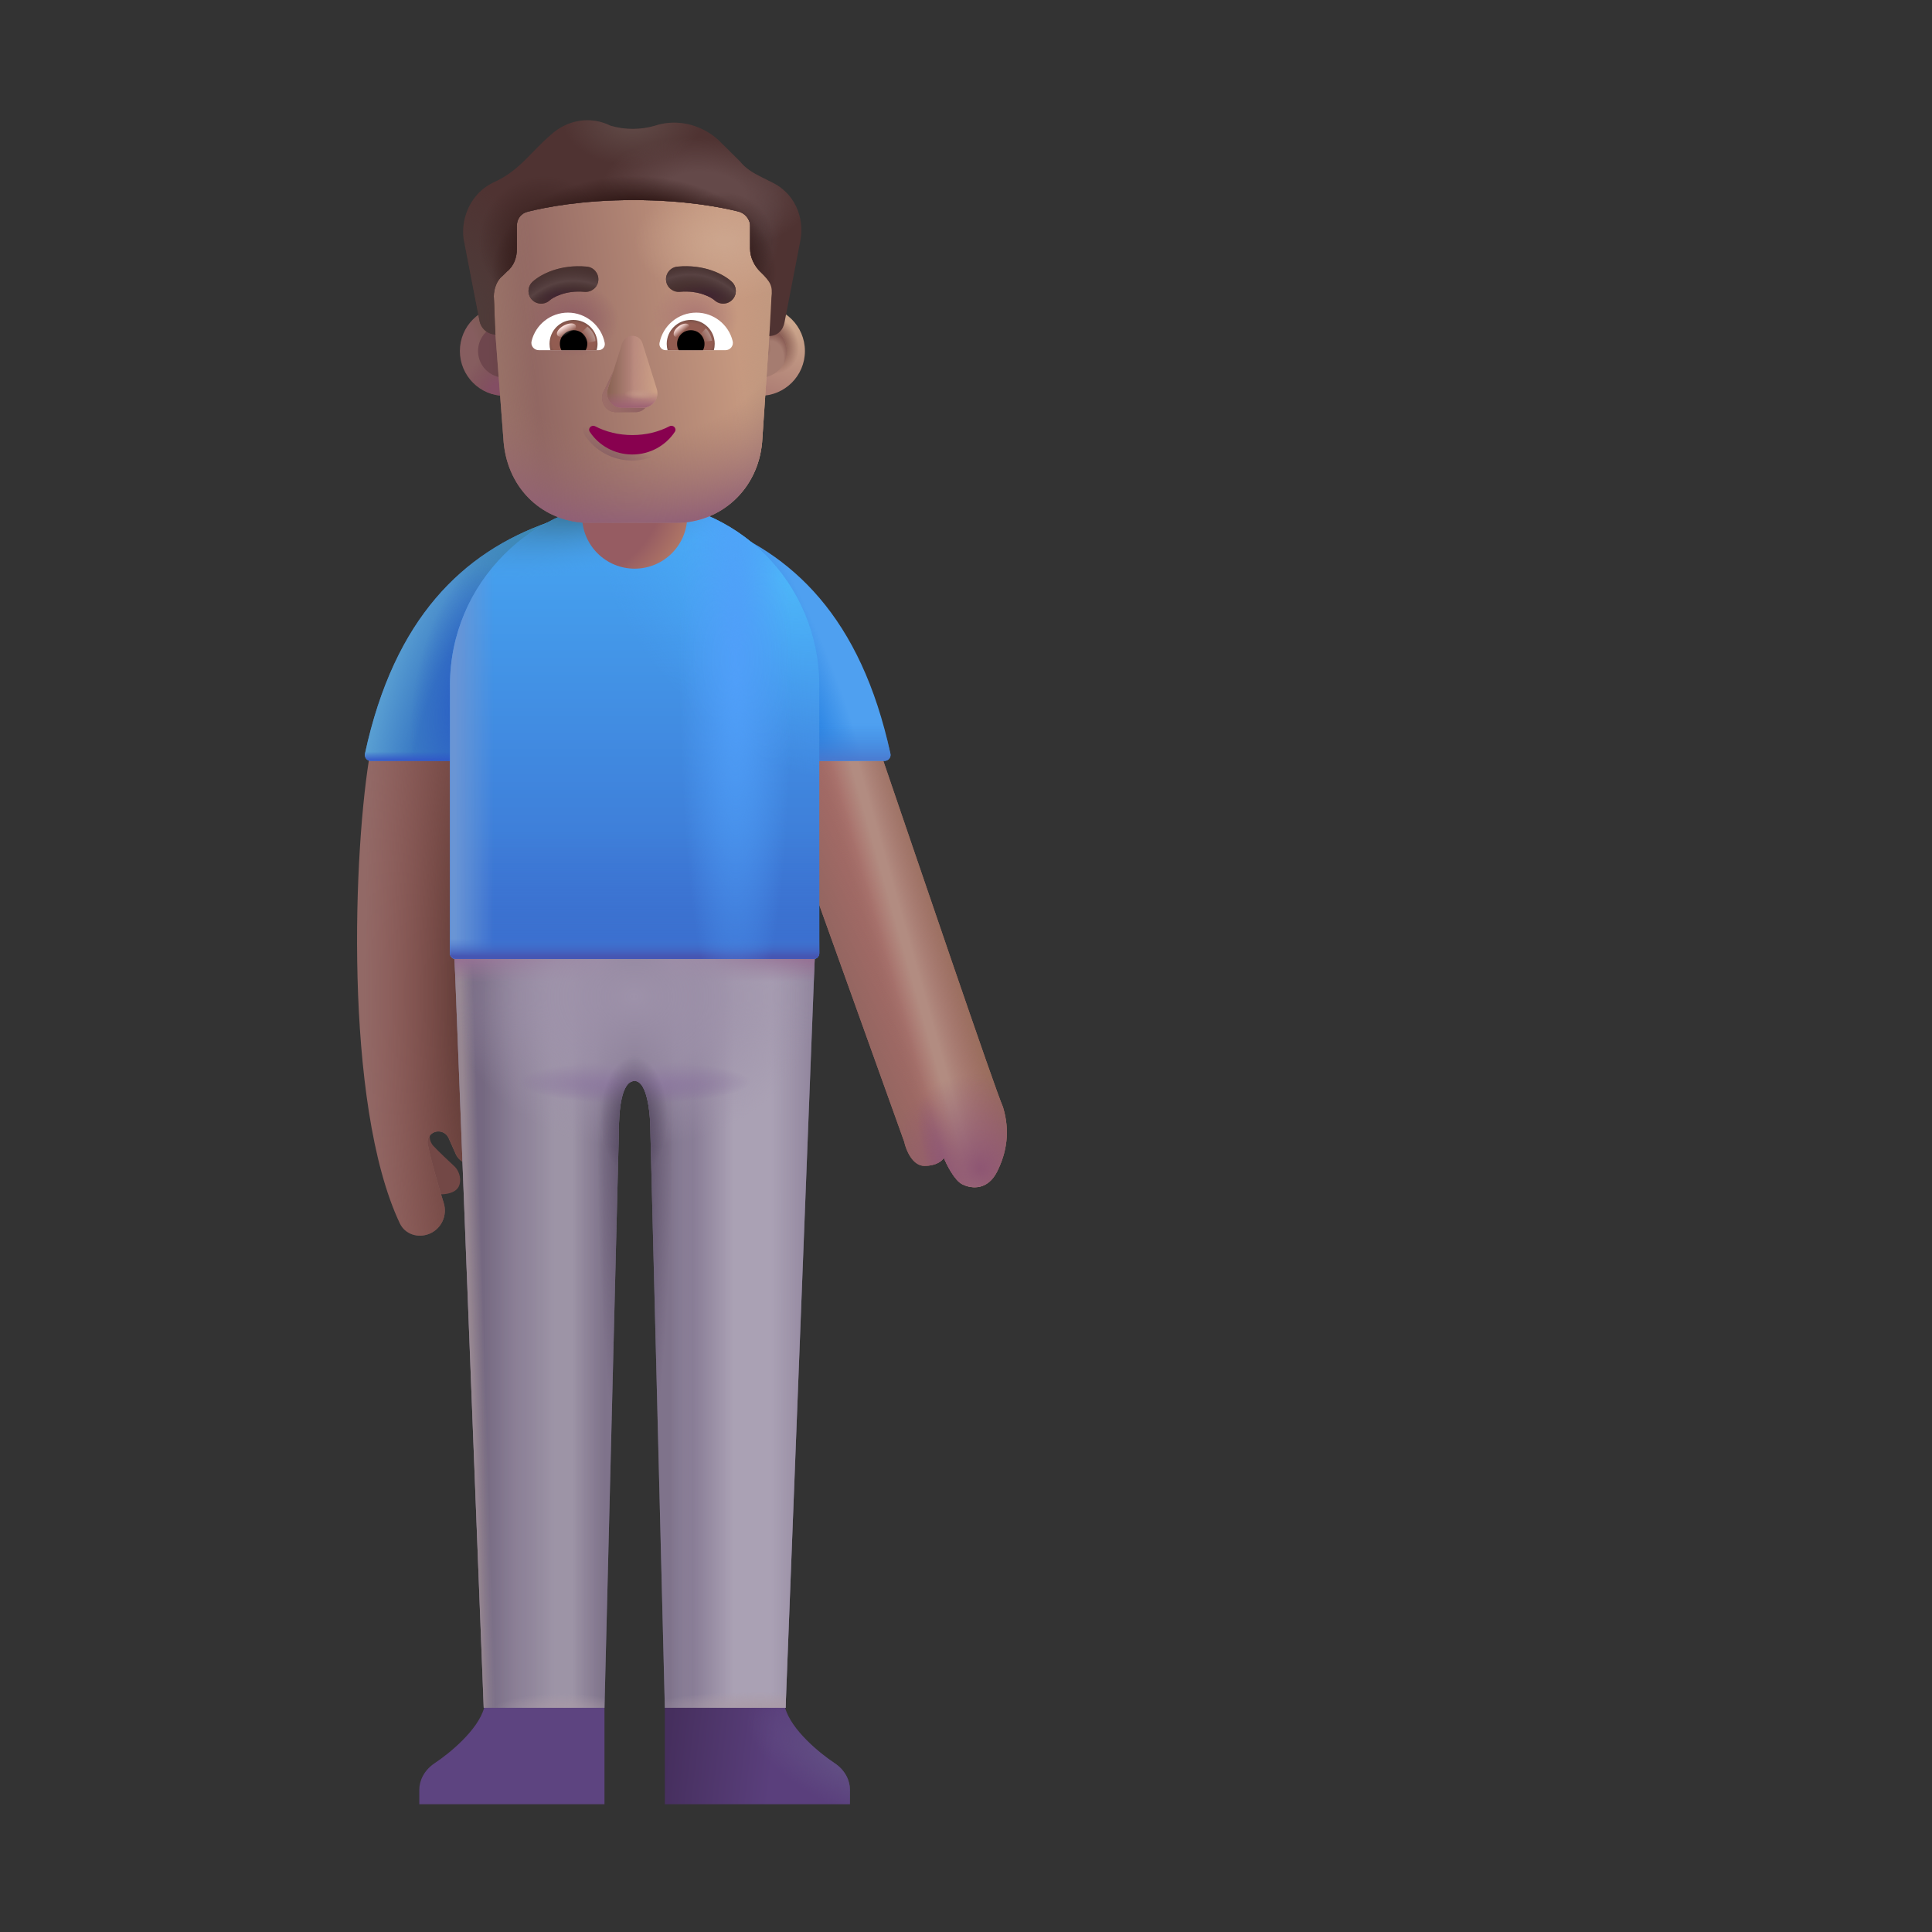 <svg width="32" height="32" viewBox="0 0 32 32" fill="none" xmlns="http://www.w3.org/2000/svg">
<rect x="0" y="0" width="32" height="32" fill="#333333" stroke="none"/>
<path d="M14.977 18.912L12.906 13.139L12.82 12.334H14.539C15.19 14.24 16.482 18.044 16.613 18.338C16.734 18.74 16.672 19.092 16.516 19.404C16.359 19.717 16.094 19.693 15.938 19.615C15.812 19.553 15.682 19.297 15.633 19.178C15.609 19.222 15.512 19.311 15.312 19.311C15.113 19.311 15.005 19.045 14.977 18.912Z" fill="#A76B67"/>
<path d="M14.977 18.912L12.906 13.139L12.82 12.334H14.539C15.19 14.24 16.482 18.044 16.613 18.338C16.734 18.74 16.672 19.092 16.516 19.404C16.359 19.717 16.094 19.693 15.938 19.615C15.812 19.553 15.682 19.297 15.633 19.178C15.609 19.222 15.512 19.311 15.312 19.311C15.113 19.311 15.005 19.045 14.977 18.912Z" fill="url(#paint0_linear_4524_39494)"/>
<path d="M14.977 18.912L12.906 13.139L12.82 12.334H14.539C15.19 14.24 16.482 18.044 16.613 18.338C16.734 18.74 16.672 19.092 16.516 19.404C16.359 19.717 16.094 19.693 15.938 19.615C15.812 19.553 15.682 19.297 15.633 19.178C15.609 19.222 15.512 19.311 15.312 19.311C15.113 19.311 15.005 19.045 14.977 18.912Z" fill="url(#paint1_linear_4524_39494)"/>
<path d="M14.977 18.912L12.906 13.139L12.82 12.334H14.539C15.19 14.24 16.482 18.044 16.613 18.338C16.734 18.74 16.672 19.092 16.516 19.404C16.359 19.717 16.094 19.693 15.938 19.615C15.812 19.553 15.682 19.297 15.633 19.178C15.609 19.222 15.512 19.311 15.312 19.311C15.113 19.311 15.005 19.045 14.977 18.912Z" fill="url(#paint2_radial_4524_39494)"/>
<path d="M14.977 18.912L12.906 13.139L12.82 12.334H14.539C15.19 14.24 16.482 18.044 16.613 18.338C16.734 18.74 16.672 19.092 16.516 19.404C16.359 19.717 16.094 19.693 15.938 19.615C15.812 19.553 15.682 19.297 15.633 19.178C15.609 19.222 15.512 19.311 15.312 19.311C15.113 19.311 15.005 19.045 14.977 18.912Z" fill="url(#paint3_linear_4524_39494)"/>
<path d="M14.977 18.912L12.906 13.139L12.82 12.334H14.539C15.19 14.24 16.482 18.044 16.613 18.338C16.734 18.74 16.672 19.092 16.516 19.404C16.359 19.717 16.094 19.693 15.938 19.615C15.812 19.553 15.682 19.297 15.633 19.178C15.609 19.222 15.512 19.311 15.312 19.311C15.113 19.311 15.005 19.045 14.977 18.912Z" fill="url(#paint4_radial_4524_39494)"/>
<path d="M7.18 18.982C7.095 18.891 7.116 18.785 7.137 18.744H6.699L7.02 19.74C7.281 19.818 7.559 19.791 7.609 19.627C7.65 19.495 7.582 19.373 7.535 19.326C7.452 19.249 7.264 19.073 7.18 18.982Z" fill="#734846"/>
<path d="M6.623 20.263C5.685 18.281 5.854 14.004 6.136 12.439H7.808C7.736 14.864 7.847 17.682 7.986 18.95C7.997 19.053 8.069 19.165 7.986 19.227C7.836 19.337 7.622 19.281 7.547 19.111L7.43 18.849C7.392 18.763 7.294 18.72 7.204 18.749C7.12 18.778 7.067 18.863 7.085 18.95C7.146 19.25 7.257 19.628 7.349 19.924C7.414 20.131 7.311 20.354 7.11 20.436C6.924 20.512 6.709 20.444 6.623 20.263Z" fill="#926966"/>
<path d="M6.623 20.263C5.685 18.281 5.854 14.004 6.136 12.439H7.808C7.736 14.864 7.847 17.682 7.986 18.95C7.997 19.053 8.069 19.165 7.986 19.227C7.836 19.337 7.622 19.281 7.547 19.111L7.43 18.849C7.392 18.763 7.294 18.72 7.204 18.749C7.12 18.778 7.067 18.863 7.085 18.95C7.146 19.25 7.257 19.628 7.349 19.924C7.414 20.131 7.311 20.354 7.11 20.436C6.924 20.512 6.709 20.444 6.623 20.263Z" fill="url(#paint5_radial_4524_39494)"/>
<path d="M6.045 12.483C6.531 10.229 7.674 9.149 9.075 8.654V12.603H6.142C6.079 12.603 6.032 12.544 6.045 12.483Z" fill="#3979C4"/>
<path d="M6.045 12.483C6.531 10.229 7.674 9.149 9.075 8.654V12.603H6.142C6.079 12.603 6.032 12.544 6.045 12.483Z" fill="url(#paint6_radial_4524_39494)"/>
<path d="M6.045 12.483C6.531 10.229 7.674 9.149 9.075 8.654V12.603H6.142C6.079 12.603 6.032 12.544 6.045 12.483Z" fill="url(#paint7_radial_4524_39494)"/>
<path d="M6.045 12.483C6.531 10.229 7.674 9.149 9.075 8.654V12.603H6.142C6.079 12.603 6.032 12.544 6.045 12.483Z" fill="url(#paint8_linear_4524_39494)"/>
<path d="M6.045 12.483C6.531 10.229 7.674 9.149 9.075 8.654V12.603H6.142C6.079 12.603 6.032 12.544 6.045 12.483Z" fill="url(#paint9_radial_4524_39494)"/>
<path d="M14.748 12.483C14.262 10.229 13.12 9.149 11.719 8.654V12.603H14.651C14.714 12.603 14.762 12.544 14.748 12.483Z" fill="#4FA0F0"/>
<path d="M14.748 12.483C14.262 10.229 13.12 9.149 11.719 8.654V12.603H14.651C14.714 12.603 14.762 12.544 14.748 12.483Z" fill="url(#paint10_radial_4524_39494)"/>
<path d="M14.748 12.483C14.262 10.229 13.12 9.149 11.719 8.654V12.603H14.651C14.714 12.603 14.762 12.544 14.748 12.483Z" fill="url(#paint11_linear_4524_39494)"/>
<path d="M7.527 15.834L8.012 28.287H10.012L10.25 18.763C10.25 18.435 10.279 17.904 10.512 17.904C10.724 17.904 10.775 18.459 10.773 18.763L11.012 28.287H13.012L13.496 15.834H7.527Z" fill="#756983"/>
<path d="M7.527 15.834L8.012 28.287H10.012L10.25 18.763C10.25 18.435 10.279 17.904 10.512 17.904C10.724 17.904 10.775 18.459 10.773 18.763L11.012 28.287H13.012L13.496 15.834H7.527Z" fill="url(#paint12_linear_4524_39494)"/>
<path d="M7.527 15.834L8.012 28.287H10.012L10.25 18.763C10.25 18.435 10.279 17.904 10.512 17.904C10.724 17.904 10.775 18.459 10.773 18.763L11.012 28.287H13.012L13.496 15.834H7.527Z" fill="url(#paint13_linear_4524_39494)"/>
<path d="M7.527 15.834L8.012 28.287H10.012L10.25 18.763C10.25 18.435 10.279 17.904 10.512 17.904C10.724 17.904 10.775 18.459 10.773 18.763L11.012 28.287H13.012L13.496 15.834H7.527Z" fill="url(#paint14_linear_4524_39494)"/>
<path d="M7.527 15.834L8.012 28.287H10.012L10.25 18.763C10.25 18.435 10.279 17.904 10.512 17.904C10.724 17.904 10.775 18.459 10.773 18.763L11.012 28.287H13.012L13.496 15.834H7.527Z" fill="url(#paint15_linear_4524_39494)"/>
<path d="M7.527 15.834L8.012 28.287H10.012L10.25 18.763C10.25 18.435 10.279 17.904 10.512 17.904C10.724 17.904 10.775 18.459 10.773 18.763L11.012 28.287H13.012L13.496 15.834H7.527Z" fill="url(#paint16_radial_4524_39494)"/>
<path d="M7.527 15.834L8.012 28.287H10.012L10.25 18.763C10.25 18.435 10.279 17.904 10.512 17.904C10.724 17.904 10.775 18.459 10.773 18.763L11.012 28.287H13.012L13.496 15.834H7.527Z" fill="url(#paint17_radial_4524_39494)"/>
<path d="M7.527 15.834L8.012 28.287H10.012L10.25 18.763C10.25 18.435 10.279 17.904 10.512 17.904C10.724 17.904 10.775 18.459 10.773 18.763L11.012 28.287H13.012L13.496 15.834H7.527Z" fill="url(#paint18_radial_4524_39494)"/>
<path d="M7.527 15.834L8.012 28.287H10.012L10.25 18.763C10.25 18.435 10.279 17.904 10.512 17.904C10.724 17.904 10.775 18.459 10.773 18.763L11.012 28.287H13.012L13.496 15.834H7.527Z" fill="url(#paint19_radial_4524_39494)"/>
<path d="M7.527 15.834L8.012 28.287H10.012L10.25 18.763C10.25 18.435 10.279 17.904 10.512 17.904C10.724 17.904 10.775 18.459 10.773 18.763L11.012 28.287H13.012L13.496 15.834H7.527Z" fill="url(#paint20_radial_4524_39494)"/>
<path d="M7.527 15.834L8.012 28.287H10.012L10.25 18.763C10.25 18.435 10.279 17.904 10.512 17.904C10.724 17.904 10.775 18.459 10.773 18.763L11.012 28.287H13.012L13.496 15.834H7.527Z" fill="url(#paint21_radial_4524_39494)"/>
<path d="M7.453 11.349C7.453 9.66 8.822 8.291 10.512 8.291C12.201 8.291 13.57 9.66 13.57 11.349V15.79C13.57 15.842 13.528 15.884 13.477 15.884H7.547C7.495 15.884 7.453 15.842 7.453 15.79V11.349Z" fill="url(#paint22_linear_4524_39494)"/>
<path d="M7.453 11.349C7.453 9.66 8.822 8.291 10.512 8.291C12.201 8.291 13.57 9.66 13.57 11.349V15.79C13.57 15.842 13.528 15.884 13.477 15.884H7.547C7.495 15.884 7.453 15.842 7.453 15.79V11.349Z" fill="url(#paint23_radial_4524_39494)"/>
<path d="M7.453 11.349C7.453 9.66 8.822 8.291 10.512 8.291C12.201 8.291 13.57 9.66 13.57 11.349V15.79C13.57 15.842 13.528 15.884 13.477 15.884H7.547C7.495 15.884 7.453 15.842 7.453 15.79V11.349Z" fill="url(#paint24_linear_4524_39494)"/>
<path d="M7.453 11.349C7.453 9.66 8.822 8.291 10.512 8.291C12.201 8.291 13.57 9.66 13.57 11.349V15.79C13.57 15.842 13.528 15.884 13.477 15.884H7.547C7.495 15.884 7.453 15.842 7.453 15.79V11.349Z" fill="url(#paint25_linear_4524_39494)"/>
<path d="M7.453 11.349C7.453 9.66 8.822 8.291 10.512 8.291C12.201 8.291 13.57 9.66 13.57 11.349V15.79C13.57 15.842 13.528 15.884 13.477 15.884H7.547C7.495 15.884 7.453 15.842 7.453 15.79V11.349Z" fill="url(#paint26_linear_4524_39494)"/>
<path d="M7.453 11.349C7.453 9.66 8.822 8.291 10.512 8.291C12.201 8.291 13.57 9.66 13.57 11.349V15.79C13.57 15.842 13.528 15.884 13.477 15.884H7.547C7.495 15.884 7.453 15.842 7.453 15.79V11.349Z" fill="url(#paint27_radial_4524_39494)"/>
<path d="M7.453 11.349C7.453 9.66 8.822 8.291 10.512 8.291C12.201 8.291 13.57 9.66 13.57 11.349V15.79C13.57 15.842 13.528 15.884 13.477 15.884H7.547C7.495 15.884 7.453 15.842 7.453 15.79V11.349Z" fill="url(#paint28_radial_4524_39494)"/>
<path d="M9.641 7.197H11.383V8.548C11.383 9.029 10.993 9.419 10.512 9.419C10.031 9.419 9.641 9.029 9.641 8.548V7.197Z" fill="url(#paint29_radial_4524_39494)"/>
<path d="M6.945 29.642V29.884H10.012V28.287H8.019C7.918 28.654 7.445 29.041 7.203 29.201C7.017 29.324 6.945 29.502 6.945 29.642Z" fill="#5D4480"/>
<path d="M14.078 29.642V29.884H11.012V28.287H13.004C13.106 28.654 13.578 29.041 13.82 29.201C14.007 29.324 14.078 29.502 14.078 29.642Z" fill="url(#paint30_linear_4524_39494)"/>
<path d="M14.078 29.642V29.884H11.012V28.287H13.004C13.106 28.654 13.578 29.041 13.82 29.201C14.007 29.324 14.078 29.502 14.078 29.642Z" fill="url(#paint31_radial_4524_39494)"/>
<circle cx="8.359" cy="5.814" r="0.742" fill="url(#paint32_radial_4524_39494)"/>
<circle cx="8.359" cy="5.814" r="0.742" fill="url(#paint33_radial_4524_39494)"/>
<circle cx="8.36" cy="5.814" r="0.442" fill="url(#paint34_linear_4524_39494)"/>
<circle cx="12.59" cy="5.814" r="0.742" fill="url(#paint35_linear_4524_39494)"/>
<circle cx="12.59" cy="5.814" r="0.742" fill="url(#paint36_radial_4524_39494)"/>
<circle cx="12.591" cy="5.814" r="0.442" fill="#A57C70"/>
<circle cx="12.591" cy="5.814" r="0.442" fill="url(#paint37_radial_4524_39494)"/>
<circle cx="12.591" cy="5.814" r="0.442" fill="url(#paint38_radial_4524_39494)"/>
<path d="M8.206 5.542C8.194 5.403 8.18 5.005 8.18 4.903C8.18 4.784 8.227 4.642 8.323 4.571L8.394 4.5C8.513 4.405 8.561 4.263 8.561 4.12V3.741C8.561 3.623 8.633 3.528 8.752 3.504C9.038 3.433 9.634 3.314 10.492 3.314C11.351 3.314 11.947 3.433 12.233 3.504C12.328 3.528 12.424 3.623 12.424 3.741V4.12C12.424 4.263 12.495 4.405 12.591 4.5C12.814 4.656 12.8 4.742 12.781 4.927C12.776 4.984 12.758 5.457 12.742 5.567L12.623 7.326C12.552 8.113 11.934 8.661 11.197 8.661H9.77C9.008 8.661 8.414 8.113 8.342 7.326L8.206 5.542Z" fill="url(#paint39_linear_4524_39494)"/>
<path d="M8.206 5.542C8.194 5.403 8.18 5.005 8.18 4.903C8.18 4.784 8.227 4.642 8.323 4.571L8.394 4.5C8.513 4.405 8.561 4.263 8.561 4.12V3.741C8.561 3.623 8.633 3.528 8.752 3.504C9.038 3.433 9.634 3.314 10.492 3.314C11.351 3.314 11.947 3.433 12.233 3.504C12.328 3.528 12.424 3.623 12.424 3.741V4.12C12.424 4.263 12.495 4.405 12.591 4.5C12.814 4.656 12.8 4.742 12.781 4.927C12.776 4.984 12.758 5.457 12.742 5.567L12.623 7.326C12.552 8.113 11.934 8.661 11.197 8.661H9.77C9.008 8.661 8.414 8.113 8.342 7.326L8.206 5.542Z" fill="url(#paint40_radial_4524_39494)"/>
<path d="M8.206 5.542C8.194 5.403 8.18 5.005 8.18 4.903C8.18 4.784 8.227 4.642 8.323 4.571L8.394 4.5C8.513 4.405 8.561 4.263 8.561 4.12V3.741C8.561 3.623 8.633 3.528 8.752 3.504C9.038 3.433 9.634 3.314 10.492 3.314C11.351 3.314 11.947 3.433 12.233 3.504C12.328 3.528 12.424 3.623 12.424 3.741V4.12C12.424 4.263 12.495 4.405 12.591 4.5C12.814 4.656 12.8 4.742 12.781 4.927C12.776 4.984 12.758 5.457 12.742 5.567L12.623 7.326C12.552 8.113 11.934 8.661 11.197 8.661H9.77C9.008 8.661 8.414 8.113 8.342 7.326L8.206 5.542Z" fill="url(#paint41_radial_4524_39494)"/>
<path d="M8.206 5.542C8.194 5.403 8.18 5.005 8.18 4.903C8.18 4.784 8.227 4.642 8.323 4.571L8.394 4.5C8.513 4.405 8.561 4.263 8.561 4.12V3.741C8.561 3.623 8.633 3.528 8.752 3.504C9.038 3.433 9.634 3.314 10.492 3.314C11.351 3.314 11.947 3.433 12.233 3.504C12.328 3.528 12.424 3.623 12.424 3.741V4.12C12.424 4.263 12.495 4.405 12.591 4.5C12.814 4.656 12.8 4.742 12.781 4.927C12.776 4.984 12.758 5.457 12.742 5.567L12.623 7.326C12.552 8.113 11.934 8.661 11.197 8.661H9.77C9.008 8.661 8.414 8.113 8.342 7.326L8.206 5.542Z" fill="url(#paint42_linear_4524_39494)"/>
<path d="M8.206 5.542C8.194 5.403 8.18 5.005 8.18 4.903C8.18 4.784 8.227 4.642 8.323 4.571L8.394 4.5C8.513 4.405 8.561 4.263 8.561 4.12V3.741C8.561 3.623 8.633 3.528 8.752 3.504C9.038 3.433 9.634 3.314 10.492 3.314C11.351 3.314 11.947 3.433 12.233 3.504C12.328 3.528 12.424 3.623 12.424 3.741V4.12C12.424 4.263 12.495 4.405 12.591 4.5C12.814 4.656 12.8 4.742 12.781 4.927C12.776 4.984 12.758 5.457 12.742 5.567L12.623 7.326C12.552 8.113 11.934 8.661 11.197 8.661H9.77C9.008 8.661 8.414 8.113 8.342 7.326L8.206 5.542Z" fill="url(#paint43_linear_4524_39494)"/>
<path d="M8.206 5.542C8.194 5.403 8.18 5.005 8.18 4.903C8.18 4.784 8.227 4.642 8.323 4.571L8.394 4.5C8.513 4.405 8.561 4.263 8.561 4.12V3.741C8.561 3.623 8.633 3.528 8.752 3.504C9.038 3.433 9.634 3.314 10.492 3.314C11.351 3.314 11.947 3.433 12.233 3.504C12.328 3.528 12.424 3.623 12.424 3.741V4.12C12.424 4.263 12.495 4.405 12.591 4.5C12.814 4.656 12.8 4.742 12.781 4.927C12.776 4.984 12.758 5.457 12.742 5.567L12.623 7.326C12.552 8.113 11.934 8.661 11.197 8.661H9.77C9.008 8.661 8.414 8.113 8.342 7.326L8.206 5.542Z" fill="url(#paint44_radial_4524_39494)"/>
<path d="M8.206 5.542C8.194 5.403 8.18 5.005 8.18 4.903C8.18 4.784 8.227 4.642 8.323 4.571L8.394 4.5C8.513 4.405 8.561 4.263 8.561 4.12V3.741C8.561 3.623 8.633 3.528 8.752 3.504C9.038 3.433 9.634 3.314 10.492 3.314C11.351 3.314 11.947 3.433 12.233 3.504C12.328 3.528 12.424 3.623 12.424 3.741V4.12C12.424 4.263 12.495 4.405 12.591 4.5C12.814 4.656 12.8 4.742 12.781 4.927C12.776 4.984 12.758 5.457 12.742 5.567L12.623 7.326C12.552 8.113 11.934 8.661 11.197 8.661H9.77C9.008 8.661 8.414 8.113 8.342 7.326L8.206 5.542Z" fill="url(#paint45_radial_4524_39494)"/>
<path d="M12.615 2.935L12.805 3.03C13.139 3.196 13.33 3.575 13.258 3.978L12.996 5.33C12.973 5.469 12.88 5.563 12.742 5.566C12.758 5.343 12.773 4.981 12.778 4.924C12.798 4.732 12.767 4.675 12.591 4.5C12.495 4.405 12.424 4.263 12.424 4.12V3.741C12.424 3.623 12.329 3.528 12.233 3.504C11.947 3.433 11.351 3.314 10.493 3.314C9.634 3.314 9.038 3.433 8.752 3.504C8.633 3.528 8.561 3.623 8.561 3.741V4.12C8.561 4.263 8.514 4.405 8.394 4.5L8.323 4.571C8.228 4.642 8.179 4.791 8.179 4.909C8.186 4.978 8.195 5.376 8.206 5.542C8.072 5.533 7.964 5.441 7.941 5.306L7.679 3.955C7.631 3.575 7.822 3.196 8.156 3.03C8.607 2.832 8.771 2.533 9.134 2.224C9.396 1.987 9.777 1.916 10.111 2.082C10.35 2.153 10.612 2.153 10.85 2.082C11.208 1.963 11.613 2.058 11.899 2.319L12.257 2.674C12.352 2.793 12.472 2.864 12.615 2.935Z" fill="#4F3332"/>
<path d="M12.615 2.935L12.805 3.03C13.139 3.196 13.33 3.575 13.258 3.978L12.996 5.33C12.973 5.469 12.88 5.563 12.742 5.566C12.758 5.343 12.773 4.981 12.778 4.924C12.798 4.732 12.767 4.675 12.591 4.5C12.495 4.405 12.424 4.263 12.424 4.12V3.741C12.424 3.623 12.329 3.528 12.233 3.504C11.947 3.433 11.351 3.314 10.493 3.314C9.634 3.314 9.038 3.433 8.752 3.504C8.633 3.528 8.561 3.623 8.561 3.741V4.12C8.561 4.263 8.514 4.405 8.394 4.5L8.323 4.571C8.228 4.642 8.179 4.791 8.179 4.909C8.186 4.978 8.195 5.376 8.206 5.542C8.072 5.533 7.964 5.441 7.941 5.306L7.679 3.955C7.631 3.575 7.822 3.196 8.156 3.03C8.607 2.832 8.771 2.533 9.134 2.224C9.396 1.987 9.777 1.916 10.111 2.082C10.35 2.153 10.612 2.153 10.85 2.082C11.208 1.963 11.613 2.058 11.899 2.319L12.257 2.674C12.352 2.793 12.472 2.864 12.615 2.935Z" fill="url(#paint46_radial_4524_39494)"/>
<path d="M12.615 2.935L12.805 3.03C13.139 3.196 13.33 3.575 13.258 3.978L12.996 5.33C12.973 5.469 12.88 5.563 12.742 5.566C12.758 5.343 12.773 4.981 12.778 4.924C12.798 4.732 12.767 4.675 12.591 4.5C12.495 4.405 12.424 4.263 12.424 4.12V3.741C12.424 3.623 12.329 3.528 12.233 3.504C11.947 3.433 11.351 3.314 10.493 3.314C9.634 3.314 9.038 3.433 8.752 3.504C8.633 3.528 8.561 3.623 8.561 3.741V4.12C8.561 4.263 8.514 4.405 8.394 4.5L8.323 4.571C8.228 4.642 8.179 4.791 8.179 4.909C8.186 4.978 8.195 5.376 8.206 5.542C8.072 5.533 7.964 5.441 7.941 5.306L7.679 3.955C7.631 3.575 7.822 3.196 8.156 3.03C8.607 2.832 8.771 2.533 9.134 2.224C9.396 1.987 9.777 1.916 10.111 2.082C10.35 2.153 10.612 2.153 10.85 2.082C11.208 1.963 11.613 2.058 11.899 2.319L12.257 2.674C12.352 2.793 12.472 2.864 12.615 2.935Z" fill="url(#paint47_radial_4524_39494)"/>
<path d="M12.615 2.935L12.805 3.03C13.139 3.196 13.33 3.575 13.258 3.978L12.996 5.33C12.973 5.469 12.88 5.563 12.742 5.566C12.758 5.343 12.773 4.981 12.778 4.924C12.798 4.732 12.767 4.675 12.591 4.5C12.495 4.405 12.424 4.263 12.424 4.12V3.741C12.424 3.623 12.329 3.528 12.233 3.504C11.947 3.433 11.351 3.314 10.493 3.314C9.634 3.314 9.038 3.433 8.752 3.504C8.633 3.528 8.561 3.623 8.561 3.741V4.12C8.561 4.263 8.514 4.405 8.394 4.5L8.323 4.571C8.228 4.642 8.179 4.791 8.179 4.909C8.186 4.978 8.195 5.376 8.206 5.542C8.072 5.533 7.964 5.441 7.941 5.306L7.679 3.955C7.631 3.575 7.822 3.196 8.156 3.03C8.607 2.832 8.771 2.533 9.134 2.224C9.396 1.987 9.777 1.916 10.111 2.082C10.35 2.153 10.612 2.153 10.85 2.082C11.208 1.963 11.613 2.058 11.899 2.319L12.257 2.674C12.352 2.793 12.472 2.864 12.615 2.935Z" fill="url(#paint48_radial_4524_39494)"/>
<path d="M12.615 2.935L12.805 3.03C13.139 3.196 13.33 3.575 13.258 3.978L12.996 5.33C12.973 5.469 12.88 5.563 12.742 5.566C12.758 5.343 12.773 4.981 12.778 4.924C12.798 4.732 12.767 4.675 12.591 4.5C12.495 4.405 12.424 4.263 12.424 4.12V3.741C12.424 3.623 12.329 3.528 12.233 3.504C11.947 3.433 11.351 3.314 10.493 3.314C9.634 3.314 9.038 3.433 8.752 3.504C8.633 3.528 8.561 3.623 8.561 3.741V4.12C8.561 4.263 8.514 4.405 8.394 4.5L8.323 4.571C8.228 4.642 8.179 4.791 8.179 4.909C8.186 4.978 8.195 5.376 8.206 5.542C8.072 5.533 7.964 5.441 7.941 5.306L7.679 3.955C7.631 3.575 7.822 3.196 8.156 3.03C8.607 2.832 8.771 2.533 9.134 2.224C9.396 1.987 9.777 1.916 10.111 2.082C10.35 2.153 10.612 2.153 10.85 2.082C11.208 1.963 11.613 2.058 11.899 2.319L12.257 2.674C12.352 2.793 12.472 2.864 12.615 2.935Z" fill="url(#paint49_radial_4524_39494)"/>
<path d="M12.615 2.935L12.805 3.03C13.139 3.196 13.33 3.575 13.258 3.978L12.996 5.33C12.973 5.469 12.88 5.563 12.742 5.566C12.758 5.343 12.773 4.981 12.778 4.924C12.798 4.732 12.767 4.675 12.591 4.5C12.495 4.405 12.424 4.263 12.424 4.12V3.741C12.424 3.623 12.329 3.528 12.233 3.504C11.947 3.433 11.351 3.314 10.493 3.314C9.634 3.314 9.038 3.433 8.752 3.504C8.633 3.528 8.561 3.623 8.561 3.741V4.12C8.561 4.263 8.514 4.405 8.394 4.5L8.323 4.571C8.228 4.642 8.179 4.791 8.179 4.909C8.186 4.978 8.195 5.376 8.206 5.542C8.072 5.533 7.964 5.441 7.941 5.306L7.679 3.955C7.631 3.575 7.822 3.196 8.156 3.03C8.607 2.832 8.771 2.533 9.134 2.224C9.396 1.987 9.777 1.916 10.111 2.082C10.35 2.153 10.612 2.153 10.85 2.082C11.208 1.963 11.613 2.058 11.899 2.319L12.257 2.674C12.352 2.793 12.472 2.864 12.615 2.935Z" fill="url(#paint50_radial_4524_39494)"/>
<path d="M12.615 2.935L12.805 3.03C13.139 3.196 13.33 3.575 13.258 3.978L12.996 5.33C12.973 5.469 12.88 5.563 12.742 5.566C12.758 5.343 12.773 4.981 12.778 4.924C12.798 4.732 12.767 4.675 12.591 4.5C12.495 4.405 12.424 4.263 12.424 4.12V3.741C12.424 3.623 12.329 3.528 12.233 3.504C11.947 3.433 11.351 3.314 10.493 3.314C9.634 3.314 9.038 3.433 8.752 3.504C8.633 3.528 8.561 3.623 8.561 3.741V4.12C8.561 4.263 8.514 4.405 8.394 4.5L8.323 4.571C8.228 4.642 8.179 4.791 8.179 4.909C8.186 4.978 8.195 5.376 8.206 5.542C8.072 5.533 7.964 5.441 7.941 5.306L7.679 3.955C7.631 3.575 7.822 3.196 8.156 3.03C8.607 2.832 8.771 2.533 9.134 2.224C9.396 1.987 9.777 1.916 10.111 2.082C10.35 2.153 10.612 2.153 10.85 2.082C11.208 1.963 11.613 2.058 11.899 2.319L12.257 2.674C12.352 2.793 12.472 2.864 12.615 2.935Z" fill="url(#paint51_radial_4524_39494)"/>
<path d="M12.615 2.935L12.805 3.03C13.139 3.196 13.33 3.575 13.258 3.978L12.996 5.33C12.973 5.469 12.88 5.563 12.742 5.566C12.758 5.343 12.773 4.981 12.778 4.924C12.798 4.732 12.767 4.675 12.591 4.5C12.495 4.405 12.424 4.263 12.424 4.12V3.741C12.424 3.623 12.329 3.528 12.233 3.504C11.947 3.433 11.351 3.314 10.493 3.314C9.634 3.314 9.038 3.433 8.752 3.504C8.633 3.528 8.561 3.623 8.561 3.741V4.12C8.561 4.263 8.514 4.405 8.394 4.5L8.323 4.571C8.228 4.642 8.179 4.791 8.179 4.909C8.186 4.978 8.195 5.376 8.206 5.542C8.072 5.533 7.964 5.441 7.941 5.306L7.679 3.955C7.631 3.575 7.822 3.196 8.156 3.03C8.607 2.832 8.771 2.533 9.134 2.224C9.396 1.987 9.777 1.916 10.111 2.082C10.35 2.153 10.612 2.153 10.85 2.082C11.208 1.963 11.613 2.058 11.899 2.319L12.257 2.674C12.352 2.793 12.472 2.864 12.615 2.935Z" fill="url(#paint52_radial_4524_39494)"/>
<path d="M10.348 5.76L9.983 6.516C9.938 6.671 10.046 6.827 10.2 6.827H10.528C10.681 6.827 10.79 6.669 10.745 6.516L10.523 5.76C10.476 5.593 10.397 5.593 10.348 5.76Z" fill="#87565C"/>
<path d="M10.348 5.76L9.983 6.516C9.938 6.671 10.046 6.827 10.2 6.827H10.528C10.681 6.827 10.79 6.669 10.745 6.516L10.523 5.76C10.476 5.593 10.397 5.593 10.348 5.76Z" fill="url(#paint53_radial_4524_39494)"/>
<path d="M10.302 5.688L10.066 6.443C10.018 6.598 10.133 6.754 10.297 6.754H10.646C10.81 6.754 10.926 6.596 10.878 6.443L10.642 5.688C10.591 5.52 10.355 5.52 10.302 5.688Z" fill="#B7877D"/>
<path d="M10.302 5.688L10.066 6.443C10.018 6.598 10.133 6.754 10.297 6.754H10.646C10.81 6.754 10.926 6.596 10.878 6.443L10.642 5.688C10.591 5.52 10.355 5.52 10.302 5.688Z" fill="url(#paint54_linear_4524_39494)"/>
<path d="M10.302 5.688L10.066 6.443C10.018 6.598 10.133 6.754 10.297 6.754H10.646C10.81 6.754 10.926 6.596 10.878 6.443L10.642 5.688C10.591 5.52 10.355 5.52 10.302 5.688Z" fill="url(#paint55_linear_4524_39494)"/>
<path d="M10.302 5.688L10.066 6.443C10.018 6.598 10.133 6.754 10.297 6.754H10.646C10.81 6.754 10.926 6.596 10.878 6.443L10.642 5.688C10.591 5.52 10.355 5.52 10.302 5.688Z" fill="url(#paint56_linear_4524_39494)"/>
<path d="M10.302 5.688L10.066 6.443C10.018 6.598 10.133 6.754 10.297 6.754H10.646C10.81 6.754 10.926 6.596 10.878 6.443L10.642 5.688C10.591 5.52 10.355 5.52 10.302 5.688Z" fill="url(#paint57_radial_4524_39494)"/>
<path fill-rule="evenodd" clip-rule="evenodd" d="M11.24 7.004C11.288 7.053 11.306 7.136 11.258 7.208C11.091 7.461 10.801 7.628 10.471 7.628C10.142 7.628 9.852 7.461 9.685 7.208C9.635 7.136 9.656 7.053 9.702 7.005C9.748 6.957 9.826 6.932 9.901 6.97L9.902 6.971C10.065 7.056 10.261 7.106 10.471 7.106C10.684 7.106 10.877 7.056 11.041 6.971L11.042 6.97C11.115 6.933 11.194 6.955 11.24 7.004Z" fill="url(#paint58_radial_4524_39494)"/>
<path d="M10.473 7.206C10.247 7.206 10.035 7.153 9.857 7.06C9.796 7.029 9.731 7.097 9.769 7.153C9.918 7.378 10.177 7.528 10.473 7.528C10.768 7.528 11.028 7.378 11.177 7.153C11.215 7.095 11.149 7.029 11.089 7.06C10.91 7.153 10.701 7.206 10.473 7.206Z" fill="#88014F"/>
<path d="M11.533 5.178C11.823 5.178 12.069 5.378 12.135 5.649C12.155 5.726 12.096 5.8 12.016 5.8H11.025C10.962 5.8 10.911 5.742 10.924 5.679C10.98 5.395 11.23 5.178 11.533 5.178Z" fill="white"/>
<path d="M11.441 5.299C11.661 5.299 11.838 5.477 11.838 5.695C11.838 5.731 11.833 5.768 11.824 5.8H11.057C11.048 5.766 11.043 5.731 11.043 5.695C11.043 5.477 11.221 5.299 11.441 5.299Z" fill="url(#paint59_radial_4524_39494)"/>
<path d="M11.215 5.696C11.215 5.57 11.316 5.469 11.442 5.469C11.568 5.469 11.669 5.57 11.669 5.696C11.669 5.734 11.66 5.77 11.644 5.8H11.242C11.224 5.77 11.215 5.734 11.215 5.696Z" fill="black"/>
<path d="M11.412 5.383C11.44 5.42 11.381 5.467 11.314 5.517C11.246 5.567 11.197 5.602 11.168 5.565C11.14 5.527 11.172 5.455 11.239 5.405C11.306 5.355 11.383 5.345 11.412 5.383Z" fill="url(#paint60_linear_4524_39494)"/>
<path d="M11.793 5.644C11.778 5.541 11.718 5.464 11.69 5.438L11.574 5.565L11.626 5.666L11.793 5.644Z" fill="url(#paint61_linear_4524_39494)"/>
<path d="M9.407 5.178C9.117 5.178 8.871 5.378 8.805 5.649C8.785 5.726 8.844 5.8 8.924 5.8H9.915C9.978 5.8 10.029 5.743 10.016 5.679C9.96 5.395 9.708 5.178 9.407 5.178Z" fill="white"/>
<path d="M9.498 5.299C9.278 5.299 9.102 5.477 9.102 5.695C9.102 5.732 9.107 5.768 9.116 5.8H9.882C9.891 5.766 9.897 5.732 9.897 5.695C9.895 5.477 9.718 5.299 9.498 5.299Z" fill="url(#paint62_radial_4524_39494)"/>
<path d="M9.728 5.696C9.728 5.57 9.627 5.469 9.501 5.469C9.374 5.469 9.273 5.57 9.273 5.696C9.273 5.734 9.282 5.77 9.299 5.8H9.701C9.717 5.77 9.728 5.734 9.728 5.696Z" fill="black"/>
<path d="M9.862 5.649C9.862 5.521 9.758 5.435 9.73 5.41L9.602 5.534L9.68 5.694L9.862 5.649Z" fill="url(#paint63_linear_4524_39494)"/>
<ellipse cx="9.382" cy="5.469" rx="0.173" ry="0.088" transform="rotate(-27.914 9.382 5.469)" fill="url(#paint64_linear_4524_39494)"/>
<path fill-rule="evenodd" clip-rule="evenodd" d="M11.26 4.834C11.58 4.804 11.786 4.929 11.835 4.974C11.921 5.053 12.053 5.048 12.132 4.962C12.21 4.877 12.205 4.744 12.12 4.666C11.984 4.54 11.661 4.374 11.221 4.416C11.106 4.426 11.021 4.529 11.032 4.644C11.043 4.76 11.145 4.844 11.26 4.834Z" fill="#4C3230"/>
<path fill-rule="evenodd" clip-rule="evenodd" d="M11.26 4.834C11.58 4.804 11.786 4.929 11.835 4.974C11.921 5.053 12.053 5.048 12.132 4.962C12.21 4.877 12.205 4.744 12.12 4.666C11.984 4.54 11.661 4.374 11.221 4.416C11.106 4.426 11.021 4.529 11.032 4.644C11.043 4.76 11.145 4.844 11.26 4.834Z" fill="url(#paint65_radial_4524_39494)"/>
<path fill-rule="evenodd" clip-rule="evenodd" d="M11.26 4.834C11.58 4.804 11.786 4.929 11.835 4.974C11.921 5.053 12.053 5.048 12.132 4.962C12.21 4.877 12.205 4.744 12.12 4.666C11.984 4.54 11.661 4.374 11.221 4.416C11.106 4.426 11.021 4.529 11.032 4.644C11.043 4.76 11.145 4.844 11.26 4.834Z" fill="url(#paint66_radial_4524_39494)"/>
<path fill-rule="evenodd" clip-rule="evenodd" d="M9.681 4.834C9.361 4.804 9.156 4.929 9.106 4.974C9.021 5.053 8.888 5.048 8.809 4.962C8.731 4.877 8.736 4.744 8.822 4.666C8.958 4.54 9.28 4.374 9.72 4.416C9.836 4.426 9.92 4.529 9.91 4.644C9.899 4.76 9.796 4.844 9.681 4.834Z" fill="#4C3230"/>
<path fill-rule="evenodd" clip-rule="evenodd" d="M9.681 4.834C9.361 4.804 9.156 4.929 9.106 4.974C9.021 5.053 8.888 5.048 8.809 4.962C8.731 4.877 8.736 4.744 8.822 4.666C8.958 4.54 9.28 4.374 9.72 4.416C9.836 4.426 9.92 4.529 9.91 4.644C9.899 4.76 9.796 4.844 9.681 4.834Z" fill="url(#paint67_radial_4524_39494)"/>
<path fill-rule="evenodd" clip-rule="evenodd" d="M9.681 4.834C9.361 4.804 9.156 4.929 9.106 4.974C9.021 5.053 8.888 5.048 8.809 4.962C8.731 4.877 8.736 4.744 8.822 4.666C8.958 4.54 9.28 4.374 9.72 4.416C9.836 4.426 9.92 4.529 9.91 4.644C9.899 4.76 9.796 4.844 9.681 4.834Z" fill="url(#paint68_radial_4524_39494)"/>
<defs>
<linearGradient id="paint0_linear_4524_39494" x1="14.162" y1="16.951" x2="15.178" y2="16.607" gradientUnits="userSpaceOnUse">
<stop offset="0.065" stop-color="#946661"/>
<stop offset="1" stop-color="#946661" stop-opacity="0"/>
</linearGradient>
<linearGradient id="paint1_linear_4524_39494" x1="16.396" y1="17.201" x2="15.756" y2="17.404" gradientUnits="userSpaceOnUse">
<stop offset="0.247" stop-color="#9A6D5B"/>
<stop offset="1" stop-color="#9A6D5B" stop-opacity="0"/>
</linearGradient>
<radialGradient id="paint2_radial_4524_39494" cx="0" cy="0" r="1" gradientUnits="userSpaceOnUse" gradientTransform="translate(15.709 19.404) rotate(-108.435) scale(1.309 0.33)">
<stop offset="0.213" stop-color="#8E5673"/>
<stop offset="1" stop-color="#8E5673" stop-opacity="0"/>
</radialGradient>
<linearGradient id="paint3_linear_4524_39494" x1="14.185" y1="16.5" x2="19.45" y2="15" gradientUnits="userSpaceOnUse">
<stop offset="0.071" stop-color="#946F62" stop-opacity="0"/>
<stop offset="0.119" stop-color="#B28C81" stop-opacity="0.2"/>
<stop offset="0.177" stop-color="#B28C81"/>
<stop offset="0.198" stop-color="#B28C81"/>
<stop offset="0.346" stop-color="#946F62" stop-opacity="0"/>
</linearGradient>
<radialGradient id="paint4_radial_4524_39494" cx="0" cy="0" r="1" gradientUnits="userSpaceOnUse" gradientTransform="translate(16.236 19.354) rotate(71.565) scale(1.581)">
<stop stop-color="#8E5673"/>
<stop offset="1" stop-color="#8E5673" stop-opacity="0"/>
</radialGradient>
<radialGradient id="paint5_radial_4524_39494" cx="0" cy="0" r="1" gradientUnits="userSpaceOnUse" gradientTransform="translate(7.868 16.453) rotate(180) scale(1.844 12.369)">
<stop offset="0.138" stop-color="#633D38"/>
<stop offset="1" stop-color="#854744" stop-opacity="0"/>
</radialGradient>
<radialGradient id="paint6_radial_4524_39494" cx="0" cy="0" r="1" gradientUnits="userSpaceOnUse" gradientTransform="translate(8.275 12.798) rotate(-168.523) scale(2.277 4.864)">
<stop offset="0.638" stop-color="#5BA1D3" stop-opacity="0"/>
<stop offset="1" stop-color="#5BA1D3"/>
</radialGradient>
<radialGradient id="paint7_radial_4524_39494" cx="0" cy="0" r="1" gradientUnits="userSpaceOnUse" gradientTransform="translate(9.075 8.654) rotate(140.755) scale(1.957 1.503)">
<stop stop-color="#3A87B0"/>
<stop offset="1" stop-color="#3A87B0" stop-opacity="0"/>
</radialGradient>
<linearGradient id="paint8_linear_4524_39494" x1="6.979" y1="12.603" x2="6.979" y2="12.451" gradientUnits="userSpaceOnUse">
<stop stop-color="#3556C8"/>
<stop offset="1" stop-color="#3556C8" stop-opacity="0"/>
</linearGradient>
<radialGradient id="paint9_radial_4524_39494" cx="0" cy="0" r="1" gradientUnits="userSpaceOnUse" gradientTransform="translate(7.759 11.533) rotate(99.395) scale(2.201 0.91)">
<stop stop-color="#285BC4"/>
<stop offset="1" stop-color="#285BC4" stop-opacity="0"/>
</radialGradient>
<radialGradient id="paint10_radial_4524_39494" cx="0" cy="0" r="1" gradientUnits="userSpaceOnUse" gradientTransform="translate(13.075 11.798) rotate(-19.654) scale(0.929 3.854)">
<stop offset="0.251" stop-color="#2680E1"/>
<stop offset="1" stop-color="#2680E1" stop-opacity="0"/>
</radialGradient>
<linearGradient id="paint11_linear_4524_39494" x1="14.028" y1="12.689" x2="14.028" y2="11.986" gradientUnits="userSpaceOnUse">
<stop stop-color="#4E73C8"/>
<stop offset="1" stop-color="#3686DF" stop-opacity="0"/>
</linearGradient>
<linearGradient id="paint12_linear_4524_39494" x1="7.853" y1="24.048" x2="8.079" y2="24.041" gradientUnits="userSpaceOnUse">
<stop stop-color="#A5949B"/>
<stop offset="1" stop-color="#A5949B" stop-opacity="0"/>
</linearGradient>
<linearGradient id="paint13_linear_4524_39494" x1="10.002" y1="24" x2="8.001" y2="24" gradientUnits="userSpaceOnUse">
<stop stop-color="#9E92AA" stop-opacity="0.5"/>
<stop offset="0.26" stop-color="#AAA1B4"/>
<stop offset="0.411" stop-color="#AAA1B4"/>
<stop offset="0.74" stop-color="#9E92AA" stop-opacity="0.8"/>
<stop offset="1" stop-color="#9E92AA" stop-opacity="0.2"/>
</linearGradient>
<linearGradient id="paint14_linear_4524_39494" x1="13.502" y1="24" x2="11.002" y2="24" gradientUnits="userSpaceOnUse">
<stop stop-color="#ABA1B5" stop-opacity="0.2"/>
<stop offset="0.292" stop-color="#AAA1B4"/>
<stop offset="0.469" stop-color="#AAA1B4"/>
<stop offset="0.542" stop-color="#AAA1B4"/>
<stop offset="0.807" stop-color="#ABA1B5" stop-opacity="0"/>
<stop offset="0.958" stop-color="#261F2C" stop-opacity="0.1"/>
</linearGradient>
<linearGradient id="paint15_linear_4524_39494" x1="10.512" y1="15.834" x2="10.512" y2="16.267" gradientUnits="userSpaceOnUse">
<stop stop-color="#966D92"/>
<stop offset="1" stop-color="#966D92" stop-opacity="0"/>
</linearGradient>
<radialGradient id="paint16_radial_4524_39494" cx="0" cy="0" r="1" gradientUnits="userSpaceOnUse" gradientTransform="translate(12.587 28.287) rotate(-90) scale(0.27 1.859)">
<stop stop-color="#AA9BA7"/>
<stop offset="1" stop-color="#AA9BA7" stop-opacity="0"/>
</radialGradient>
<radialGradient id="paint17_radial_4524_39494" cx="0" cy="0" r="1" gradientUnits="userSpaceOnUse" gradientTransform="translate(10.512 17.923) rotate(90) scale(7.077 0.635)">
<stop stop-color="#4E425A"/>
<stop offset="1" stop-color="#4E425A" stop-opacity="0"/>
</radialGradient>
<radialGradient id="paint18_radial_4524_39494" cx="0" cy="0" r="1" gradientUnits="userSpaceOnUse" gradientTransform="translate(10.512 17.923) rotate(-90) scale(0.359 1.919)">
<stop stop-color="#704C8E"/>
<stop offset="1" stop-color="#704C8E" stop-opacity="0"/>
</radialGradient>
<radialGradient id="paint19_radial_4524_39494" cx="0" cy="0" r="1" gradientUnits="userSpaceOnUse" gradientTransform="translate(10.502 16.5) rotate(-90) scale(2.5 3.04)">
<stop stop-color="#9E92AA"/>
<stop offset="0.481" stop-color="#9E92AA" stop-opacity="0.8"/>
<stop offset="1" stop-color="#9E92AA" stop-opacity="0"/>
</radialGradient>
<radialGradient id="paint20_radial_4524_39494" cx="0" cy="0" r="1" gradientUnits="userSpaceOnUse" gradientTransform="translate(9.306 28.377) rotate(-90) scale(0.328 1.206)">
<stop stop-color="#AA9BA7"/>
<stop offset="1" stop-color="#AA9BA7" stop-opacity="0"/>
</radialGradient>
<radialGradient id="paint21_radial_4524_39494" cx="0" cy="0" r="1" gradientUnits="userSpaceOnUse" gradientTransform="translate(10.502 18.5) rotate(90) scale(1 0.555)">
<stop stop-color="#4E425A"/>
<stop offset="1" stop-color="#4E425A" stop-opacity="0"/>
</radialGradient>
<linearGradient id="paint22_linear_4524_39494" x1="10.512" y1="8.923" x2="10.512" y2="15.884" gradientUnits="userSpaceOnUse">
<stop stop-color="#46A3F0"/>
<stop offset="1" stop-color="#3B70D0"/>
</linearGradient>
<radialGradient id="paint23_radial_4524_39494" cx="0" cy="0" r="1" gradientUnits="userSpaceOnUse" gradientTransform="translate(12.915 9.58) rotate(140.013) scale(2.529 3.925)">
<stop stop-color="#4DB7F8"/>
<stop offset="1" stop-color="#49A1F7" stop-opacity="0"/>
</radialGradient>
<linearGradient id="paint24_linear_4524_39494" x1="12.118" y1="15.884" x2="12.118" y2="13.767" gradientUnits="userSpaceOnUse">
<stop stop-color="#3B70CF"/>
<stop offset="1" stop-color="#3B70CF" stop-opacity="0"/>
</linearGradient>
<linearGradient id="paint25_linear_4524_39494" x1="7.537" y1="12.419" x2="13.537" y2="12.419" gradientUnits="userSpaceOnUse">
<stop stop-color="#6995D5"/>
<stop offset="0.107" stop-color="#6995D5" stop-opacity="0"/>
</linearGradient>
<linearGradient id="paint26_linear_4524_39494" x1="11.743" y1="15.837" x2="11.743" y2="15.548" gradientUnits="userSpaceOnUse">
<stop stop-color="#4656B3"/>
<stop offset="1" stop-color="#4475D1" stop-opacity="0"/>
</linearGradient>
<radialGradient id="paint27_radial_4524_39494" cx="0" cy="0" r="1" gradientUnits="userSpaceOnUse" gradientTransform="translate(9.789 8.291) rotate(78.152) scale(1.142 3.28)">
<stop offset="0.167" stop-color="#39779B"/>
<stop offset="1" stop-color="#499DE8" stop-opacity="0"/>
</radialGradient>
<radialGradient id="paint28_radial_4524_39494" cx="0" cy="0" r="1" gradientUnits="userSpaceOnUse" gradientTransform="translate(12.19 10.928) scale(3.347 22.491)">
<stop stop-color="#509FF9"/>
<stop offset="0.281" stop-color="#509FF9" stop-opacity="0"/>
</radialGradient>
<radialGradient id="paint29_radial_4524_39494" cx="0" cy="0" r="1" gradientUnits="userSpaceOnUse" gradientTransform="translate(9.904 8.371) rotate(36.384) scale(1.539 1.951)">
<stop offset="0.638" stop-color="#965C62"/>
<stop offset="1" stop-color="#B17866"/>
</radialGradient>
<linearGradient id="paint30_linear_4524_39494" x1="12.759" y1="29.548" x2="11.012" y2="29.345" gradientUnits="userSpaceOnUse">
<stop stop-color="#5A3F7C"/>
<stop offset="1" stop-color="#462F5E"/>
</linearGradient>
<radialGradient id="paint31_radial_4524_39494" cx="0" cy="0" r="1" gradientUnits="userSpaceOnUse" gradientTransform="translate(14.078 29.236) rotate(-153.096) scale(1.865 0.727)">
<stop stop-color="#635185"/>
<stop offset="1" stop-color="#635185" stop-opacity="0"/>
</radialGradient>
<radialGradient id="paint32_radial_4524_39494" cx="0" cy="0" r="1" gradientUnits="userSpaceOnUse" gradientTransform="translate(7.617 5.814) scale(0.78 1.365)">
<stop offset="0.351" stop-color="#865D5F"/>
<stop offset="1" stop-color="#76594A"/>
</radialGradient>
<radialGradient id="paint33_radial_4524_39494" cx="0" cy="0" r="1" gradientUnits="userSpaceOnUse" gradientTransform="translate(8.359 6.556) rotate(-124.98) scale(0.736)">
<stop offset="0.34" stop-color="#834E63"/>
<stop offset="1" stop-color="#834E63" stop-opacity="0"/>
</radialGradient>
<linearGradient id="paint34_linear_4524_39494" x1="8.36" y1="5.938" x2="8.075" y2="5.938" gradientUnits="userSpaceOnUse">
<stop stop-color="#694448"/>
<stop offset="1" stop-color="#6E464D"/>
</linearGradient>
<linearGradient id="paint35_linear_4524_39494" x1="13.073" y1="5.329" x2="12.709" y2="6.457" gradientUnits="userSpaceOnUse">
<stop stop-color="#CCA68C"/>
<stop offset="1" stop-color="#AE7F75"/>
</linearGradient>
<radialGradient id="paint36_radial_4524_39494" cx="0" cy="0" r="1" gradientUnits="userSpaceOnUse" gradientTransform="translate(12.755 5.697) rotate(-36.06) scale(0.455 0.519)">
<stop offset="0.543" stop-color="#8F6459"/>
<stop offset="1" stop-color="#8F6459" stop-opacity="0"/>
</radialGradient>
<radialGradient id="paint37_radial_4524_39494" cx="0" cy="0" r="1" gradientUnits="userSpaceOnUse" gradientTransform="translate(12.572 6.179) rotate(-61.468) scale(0.764 0.447)">
<stop offset="0.755" stop-color="#8A5D55" stop-opacity="0"/>
<stop offset="0.916" stop-color="#8A5D55"/>
</radialGradient>
<radialGradient id="paint38_radial_4524_39494" cx="0" cy="0" r="1" gradientUnits="userSpaceOnUse" gradientTransform="translate(12.591 5.814) rotate(44.708) scale(0.162 0.209)">
<stop stop-color="#895F52"/>
<stop offset="1" stop-color="#895F52" stop-opacity="0"/>
</radialGradient>
<linearGradient id="paint39_linear_4524_39494" x1="12.266" y1="5.988" x2="8.872" y2="6.494" gradientUnits="userSpaceOnUse">
<stop stop-color="#C69980"/>
<stop offset="1" stop-color="#916762"/>
</linearGradient>
<radialGradient id="paint40_radial_4524_39494" cx="0" cy="0" r="1" gradientUnits="userSpaceOnUse" gradientTransform="translate(11.515 5.249) rotate(-90) scale(0.581 0.715)">
<stop stop-color="#AB7773"/>
<stop offset="1" stop-color="#AB7773" stop-opacity="0"/>
</radialGradient>
<radialGradient id="paint41_radial_4524_39494" cx="0" cy="0" r="1" gradientUnits="userSpaceOnUse" gradientTransform="translate(9.489 5.309) rotate(-90) scale(0.611 0.76)">
<stop stop-color="#8F5D65"/>
<stop offset="1" stop-color="#8F5D65" stop-opacity="0"/>
</radialGradient>
<linearGradient id="paint42_linear_4524_39494" x1="8.074" y1="7.186" x2="8.91" y2="7.156" gradientUnits="userSpaceOnUse">
<stop stop-color="#9B7569"/>
<stop offset="1" stop-color="#9B7569" stop-opacity="0"/>
</linearGradient>
<linearGradient id="paint43_linear_4524_39494" x1="12.66" y1="6.812" x2="12.165" y2="6.769" gradientUnits="userSpaceOnUse">
<stop stop-color="#C1987F"/>
<stop offset="1" stop-color="#C1987F" stop-opacity="0"/>
</linearGradient>
<radialGradient id="paint44_radial_4524_39494" cx="0" cy="0" r="1" gradientUnits="userSpaceOnUse" gradientTransform="translate(10.415 5.133) rotate(90) scale(3.702 4.588)">
<stop offset="0.574" stop-color="#9B7168" stop-opacity="0"/>
<stop offset="1" stop-color="#8F5D78"/>
</radialGradient>
<radialGradient id="paint45_radial_4524_39494" cx="0" cy="0" r="1" gradientUnits="userSpaceOnUse" gradientTransform="translate(12.009 4) scale(1.5 0.969)">
<stop offset="0.063" stop-color="#CCA58D"/>
<stop offset="1" stop-color="#CCA58D" stop-opacity="0"/>
</radialGradient>
<radialGradient id="paint46_radial_4524_39494" cx="0" cy="0" r="1" gradientUnits="userSpaceOnUse" gradientTransform="translate(12.404 3.989) rotate(-74.899) scale(1.361 0.505)">
<stop stop-color="#554042"/>
<stop offset="1" stop-color="#554042" stop-opacity="0"/>
</radialGradient>
<radialGradient id="paint47_radial_4524_39494" cx="0" cy="0" r="1" gradientUnits="userSpaceOnUse" gradientTransform="translate(11.674 3.207) rotate(5.258) scale(1.707 0.918)">
<stop offset="0.392" stop-color="#644949"/>
<stop offset="1" stop-color="#644949" stop-opacity="0"/>
</radialGradient>
<radialGradient id="paint48_radial_4524_39494" cx="0" cy="0" r="1" gradientUnits="userSpaceOnUse" gradientTransform="translate(10.473 1.991) rotate(90) scale(0.746 1.156)">
<stop stop-color="#624C49"/>
<stop offset="1" stop-color="#624C49" stop-opacity="0"/>
</radialGradient>
<radialGradient id="paint49_radial_4524_39494" cx="0" cy="0" r="1" gradientUnits="userSpaceOnUse" gradientTransform="translate(7.606 5.022) rotate(-36.234) scale(1.694 2.654)">
<stop stop-color="#4E3C3A"/>
<stop offset="1" stop-color="#4E3C3A" stop-opacity="0"/>
</radialGradient>
<radialGradient id="paint50_radial_4524_39494" cx="0" cy="0" r="1" gradientUnits="userSpaceOnUse" gradientTransform="translate(10.501 4.5) rotate(90) scale(6.5 9.683)">
<stop offset="0.185" stop-color="#341C1A"/>
<stop offset="0.244" stop-color="#341C1A" stop-opacity="0"/>
</radialGradient>
<radialGradient id="paint51_radial_4524_39494" cx="0" cy="0" r="1" gradientUnits="userSpaceOnUse" gradientTransform="translate(12.001 4) rotate(118.301) scale(7.382)">
<stop stop-color="#341C1A"/>
<stop offset="0.111" stop-color="#341C1A" stop-opacity="0"/>
</radialGradient>
<radialGradient id="paint52_radial_4524_39494" cx="0" cy="0" r="1" gradientUnits="userSpaceOnUse" gradientTransform="translate(9.001 4) rotate(50.194) scale(7.81)">
<stop stop-color="#341C1A"/>
<stop offset="0.139" stop-color="#341C1A" stop-opacity="0"/>
</radialGradient>
<radialGradient id="paint53_radial_4524_39494" cx="0" cy="0" r="1" gradientUnits="userSpaceOnUse" gradientTransform="translate(5.819 10.797) rotate(-72.244) scale(9.132 5.936)">
<stop offset="0.672" stop-color="#A3776D"/>
<stop offset="0.891" stop-color="#A3776D" stop-opacity="0"/>
</radialGradient>
<linearGradient id="paint54_linear_4524_39494" x1="10.088" y1="6.28" x2="10.505" y2="6.28" gradientUnits="userSpaceOnUse">
<stop stop-color="#8B6455"/>
<stop offset="1" stop-color="#8B6455" stop-opacity="0"/>
</linearGradient>
<linearGradient id="paint55_linear_4524_39494" x1="10.889" y1="6.424" x2="10.433" y2="6.417" gradientUnits="userSpaceOnUse">
<stop stop-color="#CDA186"/>
<stop offset="1" stop-color="#CDA186" stop-opacity="0"/>
</linearGradient>
<linearGradient id="paint56_linear_4524_39494" x1="10.558" y1="6.754" x2="10.558" y2="6.499" gradientUnits="userSpaceOnUse">
<stop stop-color="#9C6073"/>
<stop offset="1" stop-color="#9C6073" stop-opacity="0"/>
</linearGradient>
<radialGradient id="paint57_radial_4524_39494" cx="0" cy="0" r="1" gradientUnits="userSpaceOnUse" gradientTransform="translate(10.617 6.528) rotate(90) scale(0.088 0.281)">
<stop stop-color="#C39787"/>
<stop offset="1" stop-color="#C39787" stop-opacity="0"/>
</radialGradient>
<radialGradient id="paint58_radial_4524_39494" cx="0" cy="0" r="1" gradientUnits="userSpaceOnUse" gradientTransform="translate(10.161 7.67) rotate(-64.829) scale(0.419 1.258)">
<stop stop-color="#865E63"/>
<stop offset="1" stop-color="#865E63" stop-opacity="0"/>
</radialGradient>
<radialGradient id="paint59_radial_4524_39494" cx="0" cy="0" r="1" gradientUnits="userSpaceOnUse" gradientTransform="translate(11.441 5.659) rotate(90) scale(0.401 0.475)">
<stop offset="0.75" stop-color="#925C51"/>
<stop offset="1" stop-color="#694B43"/>
<stop offset="1" stop-color="#804D49"/>
<stop offset="1" stop-color="#85534D"/>
</radialGradient>
<linearGradient id="paint60_linear_4524_39494" x1="12.158" y1="6.472" x2="11.263" y2="5.392" gradientUnits="userSpaceOnUse">
<stop offset="0.92" stop-color="#FFE6E2" stop-opacity="0"/>
<stop offset="1" stop-color="#FFE6E2"/>
</linearGradient>
<linearGradient id="paint61_linear_4524_39494" x1="11.784" y1="5.535" x2="11.645" y2="5.621" gradientUnits="userSpaceOnUse">
<stop stop-color="#B4948D"/>
<stop offset="1" stop-color="#B4948D" stop-opacity="0"/>
</linearGradient>
<radialGradient id="paint62_radial_4524_39494" cx="0" cy="0" r="1" gradientUnits="userSpaceOnUse" gradientTransform="translate(9.499 5.659) rotate(90) scale(0.401 0.475)">
<stop offset="0.75" stop-color="#925C51"/>
<stop offset="1" stop-color="#694B43"/>
<stop offset="1" stop-color="#804D49"/>
<stop offset="1" stop-color="#85534D"/>
</radialGradient>
<linearGradient id="paint63_linear_4524_39494" x1="9.831" y1="5.535" x2="9.692" y2="5.621" gradientUnits="userSpaceOnUse">
<stop stop-color="#B4948D"/>
<stop offset="1" stop-color="#B4948D" stop-opacity="0"/>
</linearGradient>
<linearGradient id="paint64_linear_4524_39494" x1="9.493" y1="7.216" x2="9.387" y2="5.388" gradientUnits="userSpaceOnUse">
<stop offset="0.92" stop-color="#FFE6E2" stop-opacity="0"/>
<stop offset="1" stop-color="#FFE6E2"/>
</linearGradient>
<radialGradient id="paint65_radial_4524_39494" cx="0" cy="0" r="1" gradientUnits="userSpaceOnUse" gradientTransform="translate(11.653 4.9) rotate(-99.85) scale(0.258 0.767)">
<stop stop-color="#422235"/>
<stop offset="1" stop-color="#422235" stop-opacity="0"/>
</radialGradient>
<radialGradient id="paint66_radial_4524_39494" cx="0" cy="0" r="1" gradientUnits="userSpaceOnUse" gradientTransform="translate(11.181 8.828) rotate(94.536) scale(10.022 4.832)">
<stop offset="0.391" stop-color="#30211F" stop-opacity="0"/>
<stop offset="0.428" stop-color="#584242"/>
<stop offset="0.462" stop-color="#30211F" stop-opacity="0"/>
</radialGradient>
<radialGradient id="paint67_radial_4524_39494" cx="0" cy="0" r="1" gradientUnits="userSpaceOnUse" gradientTransform="translate(9.288 4.9) rotate(-80.15) scale(0.258 0.767)">
<stop stop-color="#422235"/>
<stop offset="1" stop-color="#422235" stop-opacity="0"/>
</radialGradient>
<radialGradient id="paint68_radial_4524_39494" cx="0" cy="0" r="1" gradientUnits="userSpaceOnUse" gradientTransform="translate(10.086 8.414) rotate(77.88) scale(8.638 4.446)">
<stop offset="0.41" stop-color="#30211F" stop-opacity="0"/>
<stop offset="0.443" stop-color="#584242"/>
<stop offset="0.495" stop-color="#30211F" stop-opacity="0"/>
</radialGradient>
</defs>
</svg>
